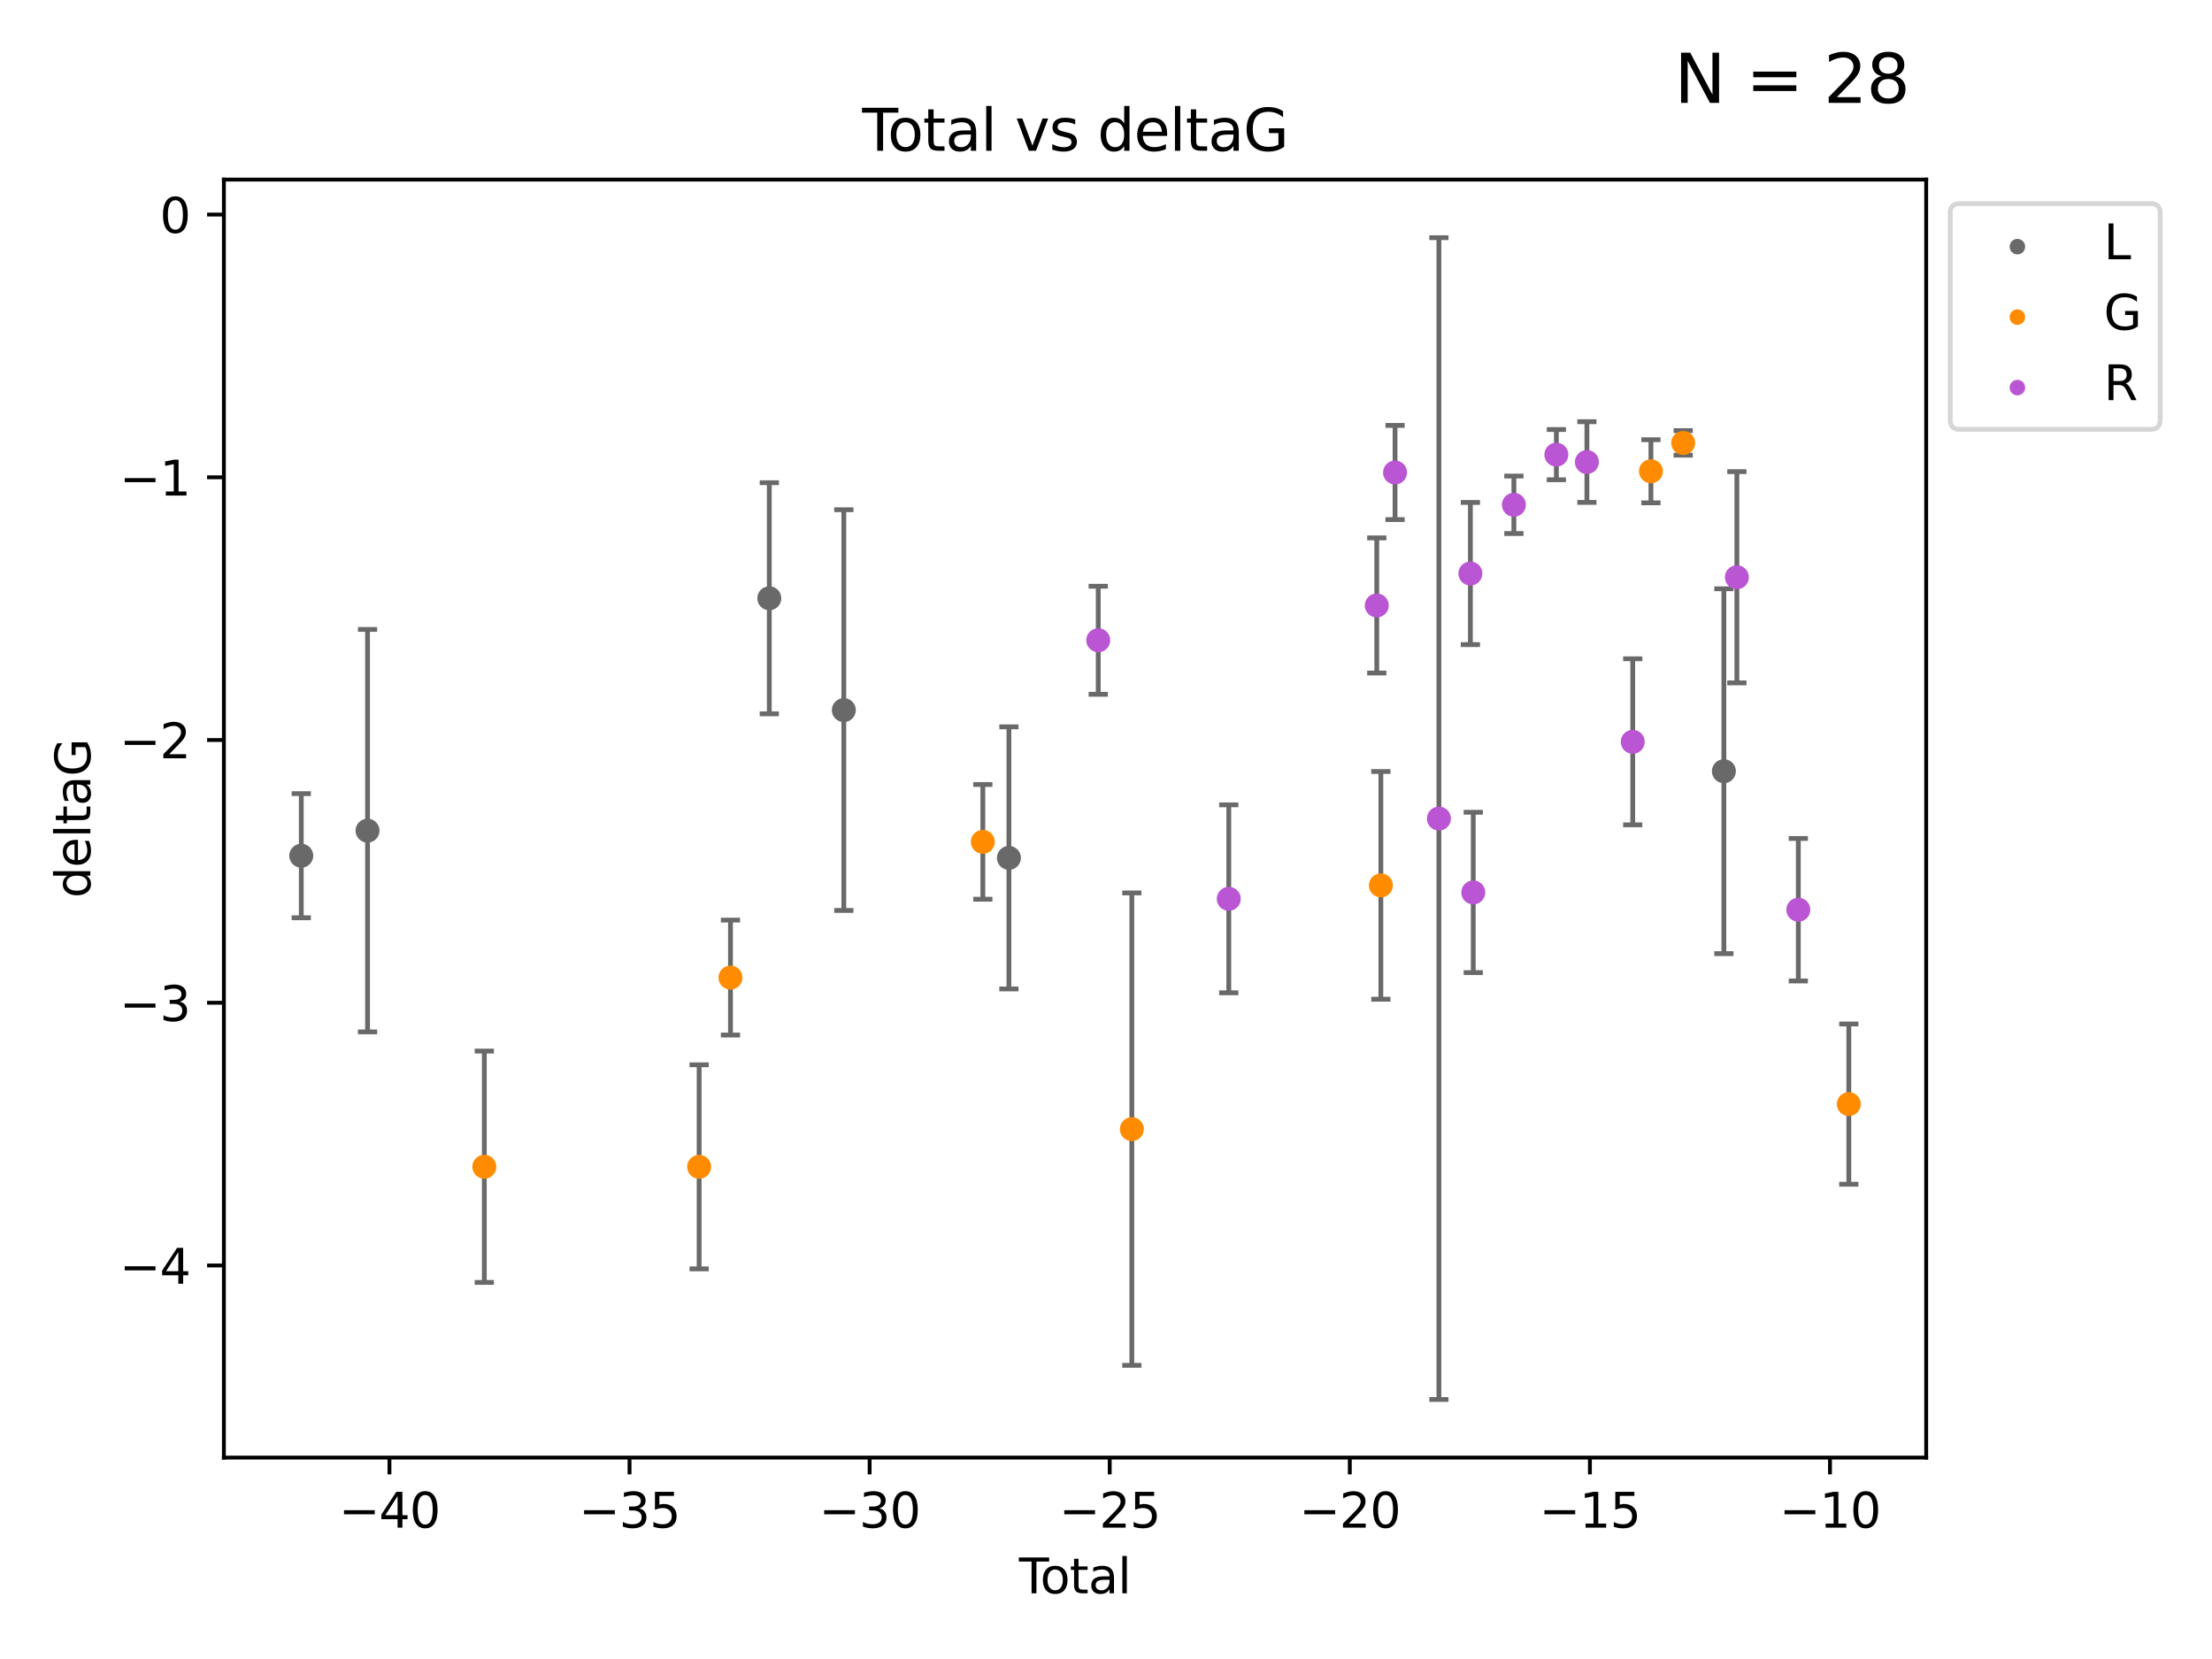 <?xml version="1.0" encoding="utf-8" standalone="no"?>
<!DOCTYPE svg PUBLIC "-//W3C//DTD SVG 1.1//EN"
  "http://www.w3.org/Graphics/SVG/1.1/DTD/svg11.dtd">
<svg xmlns:xlink="http://www.w3.org/1999/xlink" width="460.8pt" height="345.6pt" viewBox="0 0 460.8 345.6" xmlns="http://www.w3.org/2000/svg" version="1.1">
 <defs>
  <style type="text/css">*{stroke-linejoin: round; stroke-linecap: butt}</style>
 </defs>
 <g id="figure_1">
  <g id="patch_1">
   <path d="M 0 345.6 
L 460.8 345.6 
L 460.8 0 
L 0 0 
z
" style="fill: #ffffff"/>
  </g>
  <g id="axes_1">
   <g id="patch_2">
    <path d="M 46.64 303.64 
L 401.26 303.64 
L 401.26 37.411 
L 46.64 37.411 
z
" style="fill: #ffffff"/>
   </g>
   <g id="PathCollection_1">
    <defs>
     <path id="m16d417e7f3" d="M 0 1.118 
C 0.297 1.118 0.581 1 0.791 0.791 
C 1 0.581 1.118 0.297 1.118 0 
C 1.118 -0.297 1 -0.581 0.791 -0.791 
C 0.581 -1 0.297 -1.118 0 -1.118 
C -0.297 -1.118 -0.581 -1 -0.791 -0.791 
C -1 -0.581 -1.118 -0.297 -1.118 0 
C -1.118 0.297 -1 0.581 -0.791 0.791 
C -0.581 1 -0.297 1.118 0 1.118 
z
" style="stroke: #696969"/>
    </defs>
    <g clip-path="url(#p13c551e24c)">
     <use xlink:href="#m16d417e7f3" x="62.759" y="178.261" style="fill: #696969; stroke: #696969"/>
     <use xlink:href="#m16d417e7f3" x="76.564" y="173.039" style="fill: #696969; stroke: #696969"/>
     <use xlink:href="#m16d417e7f3" x="160.26" y="124.632" style="fill: #696969; stroke: #696969"/>
     <use xlink:href="#m16d417e7f3" x="175.784" y="147.926" style="fill: #696969; stroke: #696969"/>
     <use xlink:href="#m16d417e7f3" x="210.176" y="178.712" style="fill: #696969; stroke: #696969"/>
     <use xlink:href="#m16d417e7f3" x="359.116" y="160.656" style="fill: #696969; stroke: #696969"/>
    </g>
   </g>
   <g id="PathCollection_2">
    <defs>
     <path id="m380538e350" d="M 0 1.118 
C 0.297 1.118 0.581 1 0.791 0.791 
C 1 0.581 1.118 0.297 1.118 0 
C 1.118 -0.297 1 -0.581 0.791 -0.791 
C 0.581 -1 0.297 -1.118 0 -1.118 
C -0.297 -1.118 -0.581 -1 -0.791 -0.791 
C -1 -0.581 -1.118 -0.297 -1.118 0 
C -1.118 0.297 -1 0.581 -0.791 0.791 
C -0.581 1 -0.297 1.118 0 1.118 
z
" style="stroke: #ff8c00"/>
    </defs>
    <g clip-path="url(#p13c551e24c)">
     <use xlink:href="#m380538e350" x="100.891" y="243.054" style="fill: #ff8c00; stroke: #ff8c00"/>
     <use xlink:href="#m380538e350" x="145.643" y="243.074" style="fill: #ff8c00; stroke: #ff8c00"/>
     <use xlink:href="#m380538e350" x="152.171" y="203.645" style="fill: #ff8c00; stroke: #ff8c00"/>
     <use xlink:href="#m380538e350" x="204.743" y="175.373" style="fill: #ff8c00; stroke: #ff8c00"/>
     <use xlink:href="#m380538e350" x="235.784" y="235.22" style="fill: #ff8c00; stroke: #ff8c00"/>
     <use xlink:href="#m380538e350" x="287.661" y="184.438" style="fill: #ff8c00; stroke: #ff8c00"/>
     <use xlink:href="#m380538e350" x="343.919" y="98.176" style="fill: #ff8c00; stroke: #ff8c00"/>
     <use xlink:href="#m380538e350" x="350.64" y="92.268" style="fill: #ff8c00; stroke: #ff8c00"/>
     <use xlink:href="#m380538e350" x="385.141" y="230.001" style="fill: #ff8c00; stroke: #ff8c00"/>
    </g>
   </g>
   <g id="PathCollection_3">
    <defs>
     <path id="m82b9587bca" d="M 0 1.118 
C 0.297 1.118 0.581 1 0.791 0.791 
C 1 0.581 1.118 0.297 1.118 0 
C 1.118 -0.297 1 -0.581 0.791 -0.791 
C 0.581 -1 0.297 -1.118 0 -1.118 
C -0.297 -1.118 -0.581 -1 -0.791 -0.791 
C -1 -0.581 -1.118 -0.297 -1.118 0 
C -1.118 0.297 -1 0.581 -0.791 0.791 
C -0.581 1 -0.297 1.118 0 1.118 
z
" style="stroke: #ba55d3"/>
    </defs>
    <g clip-path="url(#p13c551e24c)">
     <use xlink:href="#m82b9587bca" x="228.785" y="133.377" style="fill: #ba55d3; stroke: #ba55d3"/>
     <use xlink:href="#m82b9587bca" x="255.976" y="187.243" style="fill: #ba55d3; stroke: #ba55d3"/>
     <use xlink:href="#m82b9587bca" x="286.806" y="126.127" style="fill: #ba55d3; stroke: #ba55d3"/>
     <use xlink:href="#m82b9587bca" x="290.615" y="98.432" style="fill: #ba55d3; stroke: #ba55d3"/>
     <use xlink:href="#m82b9587bca" x="299.751" y="170.526" style="fill: #ba55d3; stroke: #ba55d3"/>
     <use xlink:href="#m82b9587bca" x="306.309" y="119.476" style="fill: #ba55d3; stroke: #ba55d3"/>
     <use xlink:href="#m82b9587bca" x="306.907" y="185.909" style="fill: #ba55d3; stroke: #ba55d3"/>
     <use xlink:href="#m82b9587bca" x="315.37" y="105.156" style="fill: #ba55d3; stroke: #ba55d3"/>
     <use xlink:href="#m82b9587bca" x="324.218" y="94.711" style="fill: #ba55d3; stroke: #ba55d3"/>
     <use xlink:href="#m82b9587bca" x="330.579" y="96.25" style="fill: #ba55d3; stroke: #ba55d3"/>
     <use xlink:href="#m82b9587bca" x="340.129" y="154.533" style="fill: #ba55d3; stroke: #ba55d3"/>
     <use xlink:href="#m82b9587bca" x="361.824" y="120.252" style="fill: #ba55d3; stroke: #ba55d3"/>
     <use xlink:href="#m82b9587bca" x="374.623" y="189.509" style="fill: #ba55d3; stroke: #ba55d3"/>
    </g>
   </g>
   <g id="matplotlib.axis_1">
    <g id="xtick_1">
     <g id="line2d_1">
      <defs>
       <path id="m636ff9044d" d="M 0 0 
L 0 3.5 
" style="stroke: #000000; stroke-width: 0.8"/>
      </defs>
      <g>
       <use xlink:href="#m636ff9044d" x="81.128" y="303.64" style="stroke: #000000; stroke-width: 0.8"/>
      </g>
     </g>
     <g id="text_1">
      <!-- −40 -->
      <g transform="translate(70.575 318.238)scale(0.1 -0.1)">
       <defs>
        <path id="DejaVuSans-2212" d="M 678 2272 
L 4684 2272 
L 4684 1741 
L 678 1741 
L 678 2272 
z
" transform="scale(0.016)"/>
        <path id="DejaVuSans-34" d="M 2419 4116 
L 825 1625 
L 2419 1625 
L 2419 4116 
z
M 2253 4666 
L 3047 4666 
L 3047 1625 
L 3713 1625 
L 3713 1100 
L 3047 1100 
L 3047 0 
L 2419 0 
L 2419 1100 
L 313 1100 
L 313 1709 
L 2253 4666 
z
" transform="scale(0.016)"/>
        <path id="DejaVuSans-30" d="M 2034 4250 
Q 1547 4250 1301 3770 
Q 1056 3291 1056 2328 
Q 1056 1369 1301 889 
Q 1547 409 2034 409 
Q 2525 409 2770 889 
Q 3016 1369 3016 2328 
Q 3016 3291 2770 3770 
Q 2525 4250 2034 4250 
z
M 2034 4750 
Q 2819 4750 3233 4129 
Q 3647 3509 3647 2328 
Q 3647 1150 3233 529 
Q 2819 -91 2034 -91 
Q 1250 -91 836 529 
Q 422 1150 422 2328 
Q 422 3509 836 4129 
Q 1250 4750 2034 4750 
z
" transform="scale(0.016)"/>
       </defs>
       <use xlink:href="#DejaVuSans-2212"/>
       <use xlink:href="#DejaVuSans-34" x="83.789"/>
       <use xlink:href="#DejaVuSans-30" x="147.412"/>
      </g>
     </g>
    </g>
    <g id="xtick_2">
     <g id="line2d_2">
      <g>
       <use xlink:href="#m636ff9044d" x="131.143" y="303.64" style="stroke: #000000; stroke-width: 0.8"/>
      </g>
     </g>
     <g id="text_2">
      <!-- −35 -->
      <g transform="translate(120.591 318.238)scale(0.1 -0.1)">
       <defs>
        <path id="DejaVuSans-33" d="M 2597 2516 
Q 3050 2419 3304 2112 
Q 3559 1806 3559 1356 
Q 3559 666 3084 287 
Q 2609 -91 1734 -91 
Q 1441 -91 1130 -33 
Q 819 25 488 141 
L 488 750 
Q 750 597 1062 519 
Q 1375 441 1716 441 
Q 2309 441 2620 675 
Q 2931 909 2931 1356 
Q 2931 1769 2642 2001 
Q 2353 2234 1838 2234 
L 1294 2234 
L 1294 2753 
L 1863 2753 
Q 2328 2753 2575 2939 
Q 2822 3125 2822 3475 
Q 2822 3834 2567 4026 
Q 2313 4219 1838 4219 
Q 1578 4219 1281 4162 
Q 984 4106 628 3988 
L 628 4550 
Q 988 4650 1302 4700 
Q 1616 4750 1894 4750 
Q 2613 4750 3031 4423 
Q 3450 4097 3450 3541 
Q 3450 3153 3228 2886 
Q 3006 2619 2597 2516 
z
" transform="scale(0.016)"/>
        <path id="DejaVuSans-35" d="M 691 4666 
L 3169 4666 
L 3169 4134 
L 1269 4134 
L 1269 2991 
Q 1406 3038 1543 3061 
Q 1681 3084 1819 3084 
Q 2600 3084 3056 2656 
Q 3513 2228 3513 1497 
Q 3513 744 3044 326 
Q 2575 -91 1722 -91 
Q 1428 -91 1123 -41 
Q 819 9 494 109 
L 494 744 
Q 775 591 1075 516 
Q 1375 441 1709 441 
Q 2250 441 2565 725 
Q 2881 1009 2881 1497 
Q 2881 1984 2565 2268 
Q 2250 2553 1709 2553 
Q 1456 2553 1204 2497 
Q 953 2441 691 2322 
L 691 4666 
z
" transform="scale(0.016)"/>
       </defs>
       <use xlink:href="#DejaVuSans-2212"/>
       <use xlink:href="#DejaVuSans-33" x="83.789"/>
       <use xlink:href="#DejaVuSans-35" x="147.412"/>
      </g>
     </g>
    </g>
    <g id="xtick_3">
     <g id="line2d_3">
      <g>
       <use xlink:href="#m636ff9044d" x="181.158" y="303.64" style="stroke: #000000; stroke-width: 0.8"/>
      </g>
     </g>
     <g id="text_3">
      <!-- −30 -->
      <g transform="translate(170.606 318.238)scale(0.1 -0.1)">
       <use xlink:href="#DejaVuSans-2212"/>
       <use xlink:href="#DejaVuSans-33" x="83.789"/>
       <use xlink:href="#DejaVuSans-30" x="147.412"/>
      </g>
     </g>
    </g>
    <g id="xtick_4">
     <g id="line2d_4">
      <g>
       <use xlink:href="#m636ff9044d" x="231.174" y="303.64" style="stroke: #000000; stroke-width: 0.8"/>
      </g>
     </g>
     <g id="text_4">
      <!-- −25 -->
      <g transform="translate(220.621 318.238)scale(0.1 -0.1)">
       <defs>
        <path id="DejaVuSans-32" d="M 1228 531 
L 3431 531 
L 3431 0 
L 469 0 
L 469 531 
Q 828 903 1448 1529 
Q 2069 2156 2228 2338 
Q 2531 2678 2651 2914 
Q 2772 3150 2772 3378 
Q 2772 3750 2511 3984 
Q 2250 4219 1831 4219 
Q 1534 4219 1204 4116 
Q 875 4013 500 3803 
L 500 4441 
Q 881 4594 1212 4672 
Q 1544 4750 1819 4750 
Q 2544 4750 2975 4387 
Q 3406 4025 3406 3419 
Q 3406 3131 3298 2873 
Q 3191 2616 2906 2266 
Q 2828 2175 2409 1742 
Q 1991 1309 1228 531 
z
" transform="scale(0.016)"/>
       </defs>
       <use xlink:href="#DejaVuSans-2212"/>
       <use xlink:href="#DejaVuSans-32" x="83.789"/>
       <use xlink:href="#DejaVuSans-35" x="147.412"/>
      </g>
     </g>
    </g>
    <g id="xtick_5">
     <g id="line2d_5">
      <g>
       <use xlink:href="#m636ff9044d" x="281.189" y="303.64" style="stroke: #000000; stroke-width: 0.8"/>
      </g>
     </g>
     <g id="text_5">
      <!-- −20 -->
      <g transform="translate(270.637 318.238)scale(0.1 -0.1)">
       <use xlink:href="#DejaVuSans-2212"/>
       <use xlink:href="#DejaVuSans-32" x="83.789"/>
       <use xlink:href="#DejaVuSans-30" x="147.412"/>
      </g>
     </g>
    </g>
    <g id="xtick_6">
     <g id="line2d_6">
      <g>
       <use xlink:href="#m636ff9044d" x="331.205" y="303.64" style="stroke: #000000; stroke-width: 0.8"/>
      </g>
     </g>
     <g id="text_6">
      <!-- −15 -->
      <g transform="translate(320.652 318.238)scale(0.1 -0.1)">
       <defs>
        <path id="DejaVuSans-31" d="M 794 531 
L 1825 531 
L 1825 4091 
L 703 3866 
L 703 4441 
L 1819 4666 
L 2450 4666 
L 2450 531 
L 3481 531 
L 3481 0 
L 794 0 
L 794 531 
z
" transform="scale(0.016)"/>
       </defs>
       <use xlink:href="#DejaVuSans-2212"/>
       <use xlink:href="#DejaVuSans-31" x="83.789"/>
       <use xlink:href="#DejaVuSans-35" x="147.412"/>
      </g>
     </g>
    </g>
    <g id="xtick_7">
     <g id="line2d_7">
      <g>
       <use xlink:href="#m636ff9044d" x="381.22" y="303.64" style="stroke: #000000; stroke-width: 0.8"/>
      </g>
     </g>
     <g id="text_7">
      <!-- −10 -->
      <g transform="translate(370.668 318.238)scale(0.1 -0.1)">
       <use xlink:href="#DejaVuSans-2212"/>
       <use xlink:href="#DejaVuSans-31" x="83.789"/>
       <use xlink:href="#DejaVuSans-30" x="147.412"/>
      </g>
     </g>
    </g>
    <g id="text_8">
     <!-- Total -->
     <g transform="translate(212.273 331.917)scale(0.1 -0.1)">
      <defs>
       <path id="DejaVuSans-54" d="M -19 4666 
L 3928 4666 
L 3928 4134 
L 2272 4134 
L 2272 0 
L 1638 0 
L 1638 4134 
L -19 4134 
L -19 4666 
z
" transform="scale(0.016)"/>
       <path id="DejaVuSans-6f" d="M 1959 3097 
Q 1497 3097 1228 2736 
Q 959 2375 959 1747 
Q 959 1119 1226 758 
Q 1494 397 1959 397 
Q 2419 397 2687 759 
Q 2956 1122 2956 1747 
Q 2956 2369 2687 2733 
Q 2419 3097 1959 3097 
z
M 1959 3584 
Q 2709 3584 3137 3096 
Q 3566 2609 3566 1747 
Q 3566 888 3137 398 
Q 2709 -91 1959 -91 
Q 1206 -91 779 398 
Q 353 888 353 1747 
Q 353 2609 779 3096 
Q 1206 3584 1959 3584 
z
" transform="scale(0.016)"/>
       <path id="DejaVuSans-74" d="M 1172 4494 
L 1172 3500 
L 2356 3500 
L 2356 3053 
L 1172 3053 
L 1172 1153 
Q 1172 725 1289 603 
Q 1406 481 1766 481 
L 2356 481 
L 2356 0 
L 1766 0 
Q 1100 0 847 248 
Q 594 497 594 1153 
L 594 3053 
L 172 3053 
L 172 3500 
L 594 3500 
L 594 4494 
L 1172 4494 
z
" transform="scale(0.016)"/>
       <path id="DejaVuSans-61" d="M 2194 1759 
Q 1497 1759 1228 1600 
Q 959 1441 959 1056 
Q 959 750 1161 570 
Q 1363 391 1709 391 
Q 2188 391 2477 730 
Q 2766 1069 2766 1631 
L 2766 1759 
L 2194 1759 
z
M 3341 1997 
L 3341 0 
L 2766 0 
L 2766 531 
Q 2569 213 2275 61 
Q 1981 -91 1556 -91 
Q 1019 -91 701 211 
Q 384 513 384 1019 
Q 384 1609 779 1909 
Q 1175 2209 1959 2209 
L 2766 2209 
L 2766 2266 
Q 2766 2663 2505 2880 
Q 2244 3097 1772 3097 
Q 1472 3097 1187 3025 
Q 903 2953 641 2809 
L 641 3341 
Q 956 3463 1253 3523 
Q 1550 3584 1831 3584 
Q 2591 3584 2966 3190 
Q 3341 2797 3341 1997 
z
" transform="scale(0.016)"/>
       <path id="DejaVuSans-6c" d="M 603 4863 
L 1178 4863 
L 1178 0 
L 603 0 
L 603 4863 
z
" transform="scale(0.016)"/>
      </defs>
      <use xlink:href="#DejaVuSans-54"/>
      <use xlink:href="#DejaVuSans-6f" x="44.084"/>
      <use xlink:href="#DejaVuSans-74" x="105.266"/>
      <use xlink:href="#DejaVuSans-61" x="144.475"/>
      <use xlink:href="#DejaVuSans-6c" x="205.754"/>
     </g>
    </g>
   </g>
   <g id="matplotlib.axis_2">
    <g id="ytick_1">
     <g id="line2d_8">
      <defs>
       <path id="m53a3a9a3f3" d="M 0 0 
L -3.5 0 
" style="stroke: #000000; stroke-width: 0.8"/>
      </defs>
      <g>
       <use xlink:href="#m53a3a9a3f3" x="46.64" y="263.625" style="stroke: #000000; stroke-width: 0.8"/>
      </g>
     </g>
     <g id="text_9">
      <!-- −4 -->
      <g transform="translate(24.898 267.424)scale(0.1 -0.1)">
       <use xlink:href="#DejaVuSans-2212"/>
       <use xlink:href="#DejaVuSans-34" x="83.789"/>
      </g>
     </g>
    </g>
    <g id="ytick_2">
     <g id="line2d_9">
      <g>
       <use xlink:href="#m53a3a9a3f3" x="46.64" y="208.894" style="stroke: #000000; stroke-width: 0.8"/>
      </g>
     </g>
     <g id="text_10">
      <!-- −3 -->
      <g transform="translate(24.898 212.693)scale(0.1 -0.1)">
       <use xlink:href="#DejaVuSans-2212"/>
       <use xlink:href="#DejaVuSans-33" x="83.789"/>
      </g>
     </g>
    </g>
    <g id="ytick_3">
     <g id="line2d_10">
      <g>
       <use xlink:href="#m53a3a9a3f3" x="46.64" y="154.163" style="stroke: #000000; stroke-width: 0.8"/>
      </g>
     </g>
     <g id="text_11">
      <!-- −2 -->
      <g transform="translate(24.898 157.963)scale(0.1 -0.1)">
       <use xlink:href="#DejaVuSans-2212"/>
       <use xlink:href="#DejaVuSans-32" x="83.789"/>
      </g>
     </g>
    </g>
    <g id="ytick_4">
     <g id="line2d_11">
      <g>
       <use xlink:href="#m53a3a9a3f3" x="46.64" y="99.433" style="stroke: #000000; stroke-width: 0.8"/>
      </g>
     </g>
     <g id="text_12">
      <!-- −1 -->
      <g transform="translate(24.898 103.232)scale(0.1 -0.1)">
       <use xlink:href="#DejaVuSans-2212"/>
       <use xlink:href="#DejaVuSans-31" x="83.789"/>
      </g>
     </g>
    </g>
    <g id="ytick_5">
     <g id="line2d_12">
      <g>
       <use xlink:href="#m53a3a9a3f3" x="46.64" y="44.702" style="stroke: #000000; stroke-width: 0.8"/>
      </g>
     </g>
     <g id="text_13">
      <!-- 0 -->
      <g transform="translate(33.278 48.501)scale(0.1 -0.1)">
       <use xlink:href="#DejaVuSans-30"/>
      </g>
     </g>
    </g>
    <g id="text_14">
     <!-- deltaG -->
     <g transform="translate(18.818 187.064)rotate(-90)scale(0.1 -0.1)">
      <defs>
       <path id="DejaVuSans-64" d="M 2906 2969 
L 2906 4863 
L 3481 4863 
L 3481 0 
L 2906 0 
L 2906 525 
Q 2725 213 2448 61 
Q 2172 -91 1784 -91 
Q 1150 -91 751 415 
Q 353 922 353 1747 
Q 353 2572 751 3078 
Q 1150 3584 1784 3584 
Q 2172 3584 2448 3432 
Q 2725 3281 2906 2969 
z
M 947 1747 
Q 947 1113 1208 752 
Q 1469 391 1925 391 
Q 2381 391 2643 752 
Q 2906 1113 2906 1747 
Q 2906 2381 2643 2742 
Q 2381 3103 1925 3103 
Q 1469 3103 1208 2742 
Q 947 2381 947 1747 
z
" transform="scale(0.016)"/>
       <path id="DejaVuSans-65" d="M 3597 1894 
L 3597 1613 
L 953 1613 
Q 991 1019 1311 708 
Q 1631 397 2203 397 
Q 2534 397 2845 478 
Q 3156 559 3463 722 
L 3463 178 
Q 3153 47 2828 -22 
Q 2503 -91 2169 -91 
Q 1331 -91 842 396 
Q 353 884 353 1716 
Q 353 2575 817 3079 
Q 1281 3584 2069 3584 
Q 2775 3584 3186 3129 
Q 3597 2675 3597 1894 
z
M 3022 2063 
Q 3016 2534 2758 2815 
Q 2500 3097 2075 3097 
Q 1594 3097 1305 2825 
Q 1016 2553 972 2059 
L 3022 2063 
z
" transform="scale(0.016)"/>
       <path id="DejaVuSans-47" d="M 3809 666 
L 3809 1919 
L 2778 1919 
L 2778 2438 
L 4434 2438 
L 4434 434 
Q 4069 175 3628 42 
Q 3188 -91 2688 -91 
Q 1594 -91 976 548 
Q 359 1188 359 2328 
Q 359 3472 976 4111 
Q 1594 4750 2688 4750 
Q 3144 4750 3555 4637 
Q 3966 4525 4313 4306 
L 4313 3634 
Q 3963 3931 3569 4081 
Q 3175 4231 2741 4231 
Q 1884 4231 1454 3753 
Q 1025 3275 1025 2328 
Q 1025 1384 1454 906 
Q 1884 428 2741 428 
Q 3075 428 3337 486 
Q 3600 544 3809 666 
z
" transform="scale(0.016)"/>
      </defs>
      <use xlink:href="#DejaVuSans-64"/>
      <use xlink:href="#DejaVuSans-65" x="63.477"/>
      <use xlink:href="#DejaVuSans-6c" x="125"/>
      <use xlink:href="#DejaVuSans-74" x="152.783"/>
      <use xlink:href="#DejaVuSans-61" x="191.992"/>
      <use xlink:href="#DejaVuSans-47" x="253.271"/>
     </g>
    </g>
   </g>
   <g id="LineCollection_1">
    <path d="M 62.759 191.19 
L 62.759 165.332 
" clip-path="url(#p13c551e24c)" style="fill: none; stroke: #696969"/>
    <path d="M 76.564 214.958 
L 76.564 131.119 
" clip-path="url(#p13c551e24c)" style="fill: none; stroke: #696969"/>
    <path d="M 160.26 148.705 
L 160.26 100.559 
" clip-path="url(#p13c551e24c)" style="fill: none; stroke: #696969"/>
    <path d="M 175.784 189.664 
L 175.784 106.189 
" clip-path="url(#p13c551e24c)" style="fill: none; stroke: #696969"/>
    <path d="M 210.176 206.011 
L 210.176 151.412 
" clip-path="url(#p13c551e24c)" style="fill: none; stroke: #696969"/>
    <path d="M 359.116 198.661 
L 359.116 122.652 
" clip-path="url(#p13c551e24c)" style="fill: none; stroke: #696969"/>
   </g>
   <g id="line2d_13">
    <defs>
     <path id="m7679e73aa8" d="M 2 0 
L -2 -0 
" style="stroke: #696969"/>
    </defs>
    <g clip-path="url(#p13c551e24c)">
     <use xlink:href="#m7679e73aa8" x="62.759" y="191.19" style="fill: #696969; stroke: #696969"/>
     <use xlink:href="#m7679e73aa8" x="76.564" y="214.958" style="fill: #696969; stroke: #696969"/>
     <use xlink:href="#m7679e73aa8" x="160.26" y="148.705" style="fill: #696969; stroke: #696969"/>
     <use xlink:href="#m7679e73aa8" x="175.784" y="189.664" style="fill: #696969; stroke: #696969"/>
     <use xlink:href="#m7679e73aa8" x="210.176" y="206.011" style="fill: #696969; stroke: #696969"/>
     <use xlink:href="#m7679e73aa8" x="359.116" y="198.661" style="fill: #696969; stroke: #696969"/>
    </g>
   </g>
   <g id="line2d_14">
    <g clip-path="url(#p13c551e24c)">
     <use xlink:href="#m7679e73aa8" x="62.759" y="165.332" style="fill: #696969; stroke: #696969"/>
     <use xlink:href="#m7679e73aa8" x="76.564" y="131.119" style="fill: #696969; stroke: #696969"/>
     <use xlink:href="#m7679e73aa8" x="160.26" y="100.559" style="fill: #696969; stroke: #696969"/>
     <use xlink:href="#m7679e73aa8" x="175.784" y="106.189" style="fill: #696969; stroke: #696969"/>
     <use xlink:href="#m7679e73aa8" x="210.176" y="151.412" style="fill: #696969; stroke: #696969"/>
     <use xlink:href="#m7679e73aa8" x="359.116" y="122.652" style="fill: #696969; stroke: #696969"/>
    </g>
   </g>
   <g id="LineCollection_2">
    <path d="M 100.891 267.149 
L 100.891 218.959 
" clip-path="url(#p13c551e24c)" style="fill: none; stroke: #696969"/>
    <path d="M 145.643 264.328 
L 145.643 221.82 
" clip-path="url(#p13c551e24c)" style="fill: none; stroke: #696969"/>
    <path d="M 152.171 215.616 
L 152.171 191.674 
" clip-path="url(#p13c551e24c)" style="fill: none; stroke: #696969"/>
    <path d="M 204.743 187.321 
L 204.743 163.425 
" clip-path="url(#p13c551e24c)" style="fill: none; stroke: #696969"/>
    <path d="M 235.784 284.427 
L 235.784 186.013 
" clip-path="url(#p13c551e24c)" style="fill: none; stroke: #696969"/>
    <path d="M 287.661 208.158 
L 287.661 160.719 
" clip-path="url(#p13c551e24c)" style="fill: none; stroke: #696969"/>
    <path d="M 343.919 104.747 
L 343.919 91.605 
" clip-path="url(#p13c551e24c)" style="fill: none; stroke: #696969"/>
    <path d="M 350.64 94.824 
L 350.64 89.712 
" clip-path="url(#p13c551e24c)" style="fill: none; stroke: #696969"/>
    <path d="M 385.141 246.692 
L 385.141 213.31 
" clip-path="url(#p13c551e24c)" style="fill: none; stroke: #696969"/>
   </g>
   <g id="line2d_15">
    <g clip-path="url(#p13c551e24c)">
     <use xlink:href="#m7679e73aa8" x="100.891" y="267.149" style="fill: #696969; stroke: #696969"/>
     <use xlink:href="#m7679e73aa8" x="145.643" y="264.328" style="fill: #696969; stroke: #696969"/>
     <use xlink:href="#m7679e73aa8" x="152.171" y="215.616" style="fill: #696969; stroke: #696969"/>
     <use xlink:href="#m7679e73aa8" x="204.743" y="187.321" style="fill: #696969; stroke: #696969"/>
     <use xlink:href="#m7679e73aa8" x="235.784" y="284.427" style="fill: #696969; stroke: #696969"/>
     <use xlink:href="#m7679e73aa8" x="287.661" y="208.158" style="fill: #696969; stroke: #696969"/>
     <use xlink:href="#m7679e73aa8" x="343.919" y="104.747" style="fill: #696969; stroke: #696969"/>
     <use xlink:href="#m7679e73aa8" x="350.64" y="94.824" style="fill: #696969; stroke: #696969"/>
     <use xlink:href="#m7679e73aa8" x="385.141" y="246.692" style="fill: #696969; stroke: #696969"/>
    </g>
   </g>
   <g id="line2d_16">
    <g clip-path="url(#p13c551e24c)">
     <use xlink:href="#m7679e73aa8" x="100.891" y="218.959" style="fill: #696969; stroke: #696969"/>
     <use xlink:href="#m7679e73aa8" x="145.643" y="221.82" style="fill: #696969; stroke: #696969"/>
     <use xlink:href="#m7679e73aa8" x="152.171" y="191.674" style="fill: #696969; stroke: #696969"/>
     <use xlink:href="#m7679e73aa8" x="204.743" y="163.425" style="fill: #696969; stroke: #696969"/>
     <use xlink:href="#m7679e73aa8" x="235.784" y="186.013" style="fill: #696969; stroke: #696969"/>
     <use xlink:href="#m7679e73aa8" x="287.661" y="160.719" style="fill: #696969; stroke: #696969"/>
     <use xlink:href="#m7679e73aa8" x="343.919" y="91.605" style="fill: #696969; stroke: #696969"/>
     <use xlink:href="#m7679e73aa8" x="350.64" y="89.712" style="fill: #696969; stroke: #696969"/>
     <use xlink:href="#m7679e73aa8" x="385.141" y="213.31" style="fill: #696969; stroke: #696969"/>
    </g>
   </g>
   <g id="LineCollection_3">
    <path d="M 228.785 144.631 
L 228.785 122.122 
" clip-path="url(#p13c551e24c)" style="fill: none; stroke: #696969"/>
    <path d="M 255.976 206.82 
L 255.976 167.666 
" clip-path="url(#p13c551e24c)" style="fill: none; stroke: #696969"/>
    <path d="M 286.806 140.198 
L 286.806 112.056 
" clip-path="url(#p13c551e24c)" style="fill: none; stroke: #696969"/>
    <path d="M 290.615 108.241 
L 290.615 88.622 
" clip-path="url(#p13c551e24c)" style="fill: none; stroke: #696969"/>
    <path d="M 299.751 291.539 
L 299.751 49.513 
" clip-path="url(#p13c551e24c)" style="fill: none; stroke: #696969"/>
    <path d="M 306.309 134.282 
L 306.309 104.669 
" clip-path="url(#p13c551e24c)" style="fill: none; stroke: #696969"/>
    <path d="M 306.907 202.608 
L 306.907 169.21 
" clip-path="url(#p13c551e24c)" style="fill: none; stroke: #696969"/>
    <path d="M 315.37 111.144 
L 315.37 99.169 
" clip-path="url(#p13c551e24c)" style="fill: none; stroke: #696969"/>
    <path d="M 324.218 99.943 
L 324.218 89.479 
" clip-path="url(#p13c551e24c)" style="fill: none; stroke: #696969"/>
    <path d="M 330.579 104.655 
L 330.579 87.845 
" clip-path="url(#p13c551e24c)" style="fill: none; stroke: #696969"/>
    <path d="M 340.129 171.828 
L 340.129 137.238 
" clip-path="url(#p13c551e24c)" style="fill: none; stroke: #696969"/>
    <path d="M 361.824 142.256 
L 361.824 98.248 
" clip-path="url(#p13c551e24c)" style="fill: none; stroke: #696969"/>
    <path d="M 374.623 204.35 
L 374.623 174.668 
" clip-path="url(#p13c551e24c)" style="fill: none; stroke: #696969"/>
   </g>
   <g id="line2d_17">
    <g clip-path="url(#p13c551e24c)">
     <use xlink:href="#m7679e73aa8" x="228.785" y="144.631" style="fill: #696969; stroke: #696969"/>
     <use xlink:href="#m7679e73aa8" x="255.976" y="206.82" style="fill: #696969; stroke: #696969"/>
     <use xlink:href="#m7679e73aa8" x="286.806" y="140.198" style="fill: #696969; stroke: #696969"/>
     <use xlink:href="#m7679e73aa8" x="290.615" y="108.241" style="fill: #696969; stroke: #696969"/>
     <use xlink:href="#m7679e73aa8" x="299.751" y="291.539" style="fill: #696969; stroke: #696969"/>
     <use xlink:href="#m7679e73aa8" x="306.309" y="134.282" style="fill: #696969; stroke: #696969"/>
     <use xlink:href="#m7679e73aa8" x="306.907" y="202.608" style="fill: #696969; stroke: #696969"/>
     <use xlink:href="#m7679e73aa8" x="315.37" y="111.144" style="fill: #696969; stroke: #696969"/>
     <use xlink:href="#m7679e73aa8" x="324.218" y="99.943" style="fill: #696969; stroke: #696969"/>
     <use xlink:href="#m7679e73aa8" x="330.579" y="104.655" style="fill: #696969; stroke: #696969"/>
     <use xlink:href="#m7679e73aa8" x="340.129" y="171.828" style="fill: #696969; stroke: #696969"/>
     <use xlink:href="#m7679e73aa8" x="361.824" y="142.256" style="fill: #696969; stroke: #696969"/>
     <use xlink:href="#m7679e73aa8" x="374.623" y="204.35" style="fill: #696969; stroke: #696969"/>
    </g>
   </g>
   <g id="line2d_18">
    <g clip-path="url(#p13c551e24c)">
     <use xlink:href="#m7679e73aa8" x="228.785" y="122.122" style="fill: #696969; stroke: #696969"/>
     <use xlink:href="#m7679e73aa8" x="255.976" y="167.666" style="fill: #696969; stroke: #696969"/>
     <use xlink:href="#m7679e73aa8" x="286.806" y="112.056" style="fill: #696969; stroke: #696969"/>
     <use xlink:href="#m7679e73aa8" x="290.615" y="88.622" style="fill: #696969; stroke: #696969"/>
     <use xlink:href="#m7679e73aa8" x="299.751" y="49.513" style="fill: #696969; stroke: #696969"/>
     <use xlink:href="#m7679e73aa8" x="306.309" y="104.669" style="fill: #696969; stroke: #696969"/>
     <use xlink:href="#m7679e73aa8" x="306.907" y="169.21" style="fill: #696969; stroke: #696969"/>
     <use xlink:href="#m7679e73aa8" x="315.37" y="99.169" style="fill: #696969; stroke: #696969"/>
     <use xlink:href="#m7679e73aa8" x="324.218" y="89.479" style="fill: #696969; stroke: #696969"/>
     <use xlink:href="#m7679e73aa8" x="330.579" y="87.845" style="fill: #696969; stroke: #696969"/>
     <use xlink:href="#m7679e73aa8" x="340.129" y="137.238" style="fill: #696969; stroke: #696969"/>
     <use xlink:href="#m7679e73aa8" x="361.824" y="98.248" style="fill: #696969; stroke: #696969"/>
     <use xlink:href="#m7679e73aa8" x="374.623" y="174.668" style="fill: #696969; stroke: #696969"/>
    </g>
   </g>
   <g id="line2d_19">
    <defs>
     <path id="m8d9b0289fd" d="M 0 2 
C 0.53 2 1.039 1.789 1.414 1.414 
C 1.789 1.039 2 0.53 2 0 
C 2 -0.53 1.789 -1.039 1.414 -1.414 
C 1.039 -1.789 0.53 -2 0 -2 
C -0.53 -2 -1.039 -1.789 -1.414 -1.414 
C -1.789 -1.039 -2 -0.53 -2 0 
C -2 0.53 -1.789 1.039 -1.414 1.414 
C -1.039 1.789 -0.53 2 0 2 
z
" style="stroke: #696969"/>
    </defs>
    <g clip-path="url(#p13c551e24c)">
     <use xlink:href="#m8d9b0289fd" x="62.759" y="178.261" style="fill: #696969; stroke: #696969"/>
     <use xlink:href="#m8d9b0289fd" x="76.564" y="173.039" style="fill: #696969; stroke: #696969"/>
     <use xlink:href="#m8d9b0289fd" x="160.26" y="124.632" style="fill: #696969; stroke: #696969"/>
     <use xlink:href="#m8d9b0289fd" x="175.784" y="147.926" style="fill: #696969; stroke: #696969"/>
     <use xlink:href="#m8d9b0289fd" x="210.176" y="178.712" style="fill: #696969; stroke: #696969"/>
     <use xlink:href="#m8d9b0289fd" x="359.116" y="160.656" style="fill: #696969; stroke: #696969"/>
    </g>
   </g>
   <g id="line2d_20">
    <defs>
     <path id="m38a6e18df7" d="M 0 2 
C 0.53 2 1.039 1.789 1.414 1.414 
C 1.789 1.039 2 0.53 2 0 
C 2 -0.53 1.789 -1.039 1.414 -1.414 
C 1.039 -1.789 0.53 -2 0 -2 
C -0.53 -2 -1.039 -1.789 -1.414 -1.414 
C -1.789 -1.039 -2 -0.53 -2 0 
C -2 0.53 -1.789 1.039 -1.414 1.414 
C -1.039 1.789 -0.53 2 0 2 
z
" style="stroke: #ff8c00"/>
    </defs>
    <g clip-path="url(#p13c551e24c)">
     <use xlink:href="#m38a6e18df7" x="100.891" y="243.054" style="fill: #ff8c00; stroke: #ff8c00"/>
     <use xlink:href="#m38a6e18df7" x="145.643" y="243.074" style="fill: #ff8c00; stroke: #ff8c00"/>
     <use xlink:href="#m38a6e18df7" x="152.171" y="203.645" style="fill: #ff8c00; stroke: #ff8c00"/>
     <use xlink:href="#m38a6e18df7" x="204.743" y="175.373" style="fill: #ff8c00; stroke: #ff8c00"/>
     <use xlink:href="#m38a6e18df7" x="235.784" y="235.22" style="fill: #ff8c00; stroke: #ff8c00"/>
     <use xlink:href="#m38a6e18df7" x="287.661" y="184.438" style="fill: #ff8c00; stroke: #ff8c00"/>
     <use xlink:href="#m38a6e18df7" x="343.919" y="98.176" style="fill: #ff8c00; stroke: #ff8c00"/>
     <use xlink:href="#m38a6e18df7" x="350.64" y="92.268" style="fill: #ff8c00; stroke: #ff8c00"/>
     <use xlink:href="#m38a6e18df7" x="385.141" y="230.001" style="fill: #ff8c00; stroke: #ff8c00"/>
    </g>
   </g>
   <g id="line2d_21">
    <defs>
     <path id="m17b9883078" d="M 0 2 
C 0.53 2 1.039 1.789 1.414 1.414 
C 1.789 1.039 2 0.53 2 0 
C 2 -0.53 1.789 -1.039 1.414 -1.414 
C 1.039 -1.789 0.53 -2 0 -2 
C -0.53 -2 -1.039 -1.789 -1.414 -1.414 
C -1.789 -1.039 -2 -0.53 -2 0 
C -2 0.53 -1.789 1.039 -1.414 1.414 
C -1.039 1.789 -0.53 2 0 2 
z
" style="stroke: #ba55d3"/>
    </defs>
    <g clip-path="url(#p13c551e24c)">
     <use xlink:href="#m17b9883078" x="228.785" y="133.377" style="fill: #ba55d3; stroke: #ba55d3"/>
     <use xlink:href="#m17b9883078" x="255.976" y="187.243" style="fill: #ba55d3; stroke: #ba55d3"/>
     <use xlink:href="#m17b9883078" x="286.806" y="126.127" style="fill: #ba55d3; stroke: #ba55d3"/>
     <use xlink:href="#m17b9883078" x="290.615" y="98.432" style="fill: #ba55d3; stroke: #ba55d3"/>
     <use xlink:href="#m17b9883078" x="299.751" y="170.526" style="fill: #ba55d3; stroke: #ba55d3"/>
     <use xlink:href="#m17b9883078" x="306.309" y="119.476" style="fill: #ba55d3; stroke: #ba55d3"/>
     <use xlink:href="#m17b9883078" x="306.907" y="185.909" style="fill: #ba55d3; stroke: #ba55d3"/>
     <use xlink:href="#m17b9883078" x="315.37" y="105.156" style="fill: #ba55d3; stroke: #ba55d3"/>
     <use xlink:href="#m17b9883078" x="324.218" y="94.711" style="fill: #ba55d3; stroke: #ba55d3"/>
     <use xlink:href="#m17b9883078" x="330.579" y="96.25" style="fill: #ba55d3; stroke: #ba55d3"/>
     <use xlink:href="#m17b9883078" x="340.129" y="154.533" style="fill: #ba55d3; stroke: #ba55d3"/>
     <use xlink:href="#m17b9883078" x="361.824" y="120.252" style="fill: #ba55d3; stroke: #ba55d3"/>
     <use xlink:href="#m17b9883078" x="374.623" y="189.509" style="fill: #ba55d3; stroke: #ba55d3"/>
    </g>
   </g>
   <g id="patch_3">
    <path d="M 46.64 303.64 
L 46.64 37.411 
" style="fill: none; stroke: #000000; stroke-width: 0.8; stroke-linejoin: miter; stroke-linecap: square"/>
   </g>
   <g id="patch_4">
    <path d="M 401.26 303.64 
L 401.26 37.411 
" style="fill: none; stroke: #000000; stroke-width: 0.8; stroke-linejoin: miter; stroke-linecap: square"/>
   </g>
   <g id="patch_5">
    <path d="M 46.64 303.64 
L 401.26 303.64 
" style="fill: none; stroke: #000000; stroke-width: 0.8; stroke-linejoin: miter; stroke-linecap: square"/>
   </g>
   <g id="patch_6">
    <path d="M 46.64 37.411 
L 401.26 37.411 
" style="fill: none; stroke: #000000; stroke-width: 0.8; stroke-linejoin: miter; stroke-linecap: square"/>
   </g>
   <g id="text_15">
    <!-- N = 28 -->
    <g transform="translate(348.795 21.426)scale(0.14 -0.14)">
     <defs>
      <path id="DejaVuSans-4e" d="M 628 4666 
L 1478 4666 
L 3547 763 
L 3547 4666 
L 4159 4666 
L 4159 0 
L 3309 0 
L 1241 3903 
L 1241 0 
L 628 0 
L 628 4666 
z
" transform="scale(0.016)"/>
      <path id="DejaVuSans-20" transform="scale(0.016)"/>
      <path id="DejaVuSans-3d" d="M 678 2906 
L 4684 2906 
L 4684 2381 
L 678 2381 
L 678 2906 
z
M 678 1631 
L 4684 1631 
L 4684 1100 
L 678 1100 
L 678 1631 
z
" transform="scale(0.016)"/>
      <path id="DejaVuSans-38" d="M 2034 2216 
Q 1584 2216 1326 1975 
Q 1069 1734 1069 1313 
Q 1069 891 1326 650 
Q 1584 409 2034 409 
Q 2484 409 2743 651 
Q 3003 894 3003 1313 
Q 3003 1734 2745 1975 
Q 2488 2216 2034 2216 
z
M 1403 2484 
Q 997 2584 770 2862 
Q 544 3141 544 3541 
Q 544 4100 942 4425 
Q 1341 4750 2034 4750 
Q 2731 4750 3128 4425 
Q 3525 4100 3525 3541 
Q 3525 3141 3298 2862 
Q 3072 2584 2669 2484 
Q 3125 2378 3379 2068 
Q 3634 1759 3634 1313 
Q 3634 634 3220 271 
Q 2806 -91 2034 -91 
Q 1263 -91 848 271 
Q 434 634 434 1313 
Q 434 1759 690 2068 
Q 947 2378 1403 2484 
z
M 1172 3481 
Q 1172 3119 1398 2916 
Q 1625 2713 2034 2713 
Q 2441 2713 2670 2916 
Q 2900 3119 2900 3481 
Q 2900 3844 2670 4047 
Q 2441 4250 2034 4250 
Q 1625 4250 1398 4047 
Q 1172 3844 1172 3481 
z
" transform="scale(0.016)"/>
     </defs>
     <use xlink:href="#DejaVuSans-4e"/>
     <use xlink:href="#DejaVuSans-20" x="74.805"/>
     <use xlink:href="#DejaVuSans-3d" x="106.592"/>
     <use xlink:href="#DejaVuSans-20" x="190.381"/>
     <use xlink:href="#DejaVuSans-32" x="222.168"/>
     <use xlink:href="#DejaVuSans-38" x="285.791"/>
    </g>
   </g>
   <g id="text_16">
    <!-- Total vs deltaG -->
    <g transform="translate(179.602 31.411)scale(0.12 -0.12)">
     <defs>
      <path id="DejaVuSans-76" d="M 191 3500 
L 800 3500 
L 1894 563 
L 2988 3500 
L 3597 3500 
L 2284 0 
L 1503 0 
L 191 3500 
z
" transform="scale(0.016)"/>
      <path id="DejaVuSans-73" d="M 2834 3397 
L 2834 2853 
Q 2591 2978 2328 3040 
Q 2066 3103 1784 3103 
Q 1356 3103 1142 2972 
Q 928 2841 928 2578 
Q 928 2378 1081 2264 
Q 1234 2150 1697 2047 
L 1894 2003 
Q 2506 1872 2764 1633 
Q 3022 1394 3022 966 
Q 3022 478 2636 193 
Q 2250 -91 1575 -91 
Q 1294 -91 989 -36 
Q 684 19 347 128 
L 347 722 
Q 666 556 975 473 
Q 1284 391 1588 391 
Q 1994 391 2212 530 
Q 2431 669 2431 922 
Q 2431 1156 2273 1281 
Q 2116 1406 1581 1522 
L 1381 1569 
Q 847 1681 609 1914 
Q 372 2147 372 2553 
Q 372 3047 722 3315 
Q 1072 3584 1716 3584 
Q 2034 3584 2315 3537 
Q 2597 3491 2834 3397 
z
" transform="scale(0.016)"/>
     </defs>
     <use xlink:href="#DejaVuSans-54"/>
     <use xlink:href="#DejaVuSans-6f" x="44.084"/>
     <use xlink:href="#DejaVuSans-74" x="105.266"/>
     <use xlink:href="#DejaVuSans-61" x="144.475"/>
     <use xlink:href="#DejaVuSans-6c" x="205.754"/>
     <use xlink:href="#DejaVuSans-20" x="233.537"/>
     <use xlink:href="#DejaVuSans-76" x="265.324"/>
     <use xlink:href="#DejaVuSans-73" x="324.504"/>
     <use xlink:href="#DejaVuSans-20" x="376.604"/>
     <use xlink:href="#DejaVuSans-64" x="408.391"/>
     <use xlink:href="#DejaVuSans-65" x="471.867"/>
     <use xlink:href="#DejaVuSans-6c" x="533.391"/>
     <use xlink:href="#DejaVuSans-74" x="561.174"/>
     <use xlink:href="#DejaVuSans-61" x="600.383"/>
     <use xlink:href="#DejaVuSans-47" x="661.662"/>
    </g>
   </g>
   <g id="legend_1">
    <g id="patch_7">
     <path d="M 408.26 89.446 
L 448.008 89.446 
Q 450.008 89.446 450.008 87.446 
L 450.008 44.411 
Q 450.008 42.411 448.008 42.411 
L 408.26 42.411 
Q 406.26 42.411 406.26 44.411 
L 406.26 87.446 
Q 406.26 89.446 408.26 89.446 
z
" style="fill: #ffffff; opacity: 0.8; stroke: #cccccc; stroke-linejoin: miter"/>
    </g>
    <g id="PathCollection_4">
     <g>
      <use xlink:href="#m16d417e7f3" x="420.26" y="51.385" style="fill: #696969; stroke: #696969"/>
     </g>
    </g>
    <g id="text_17">
     <!-- L -->
     <g transform="translate(438.26 54.01)scale(0.1 -0.1)">
      <defs>
       <path id="DejaVuSans-4c" d="M 628 4666 
L 1259 4666 
L 1259 531 
L 3531 531 
L 3531 0 
L 628 0 
L 628 4666 
z
" transform="scale(0.016)"/>
      </defs>
      <use xlink:href="#DejaVuSans-4c"/>
     </g>
    </g>
    <g id="PathCollection_5">
     <g>
      <use xlink:href="#m380538e350" x="420.26" y="66.063" style="fill: #ff8c00; stroke: #ff8c00"/>
     </g>
    </g>
    <g id="text_18">
     <!-- G -->
     <g transform="translate(438.26 68.688)scale(0.1 -0.1)">
      <use xlink:href="#DejaVuSans-47"/>
     </g>
    </g>
    <g id="PathCollection_6">
     <g>
      <use xlink:href="#m82b9587bca" x="420.26" y="80.741" style="fill: #ba55d3; stroke: #ba55d3"/>
     </g>
    </g>
    <g id="text_19">
     <!-- R -->
     <g transform="translate(438.26 83.366)scale(0.1 -0.1)">
      <defs>
       <path id="DejaVuSans-52" d="M 2841 2188 
Q 3044 2119 3236 1894 
Q 3428 1669 3622 1275 
L 4263 0 
L 3584 0 
L 2988 1197 
Q 2756 1666 2539 1819 
Q 2322 1972 1947 1972 
L 1259 1972 
L 1259 0 
L 628 0 
L 628 4666 
L 2053 4666 
Q 2853 4666 3247 4331 
Q 3641 3997 3641 3322 
Q 3641 2881 3436 2590 
Q 3231 2300 2841 2188 
z
M 1259 4147 
L 1259 2491 
L 2053 2491 
Q 2509 2491 2742 2702 
Q 2975 2913 2975 3322 
Q 2975 3731 2742 3939 
Q 2509 4147 2053 4147 
L 1259 4147 
z
" transform="scale(0.016)"/>
      </defs>
      <use xlink:href="#DejaVuSans-52"/>
     </g>
    </g>
   </g>
  </g>
 </g>
 <defs>
  <clipPath id="p13c551e24c">
   <rect x="46.64" y="37.411" width="354.62" height="266.229"/>
  </clipPath>
 </defs>
</svg>
